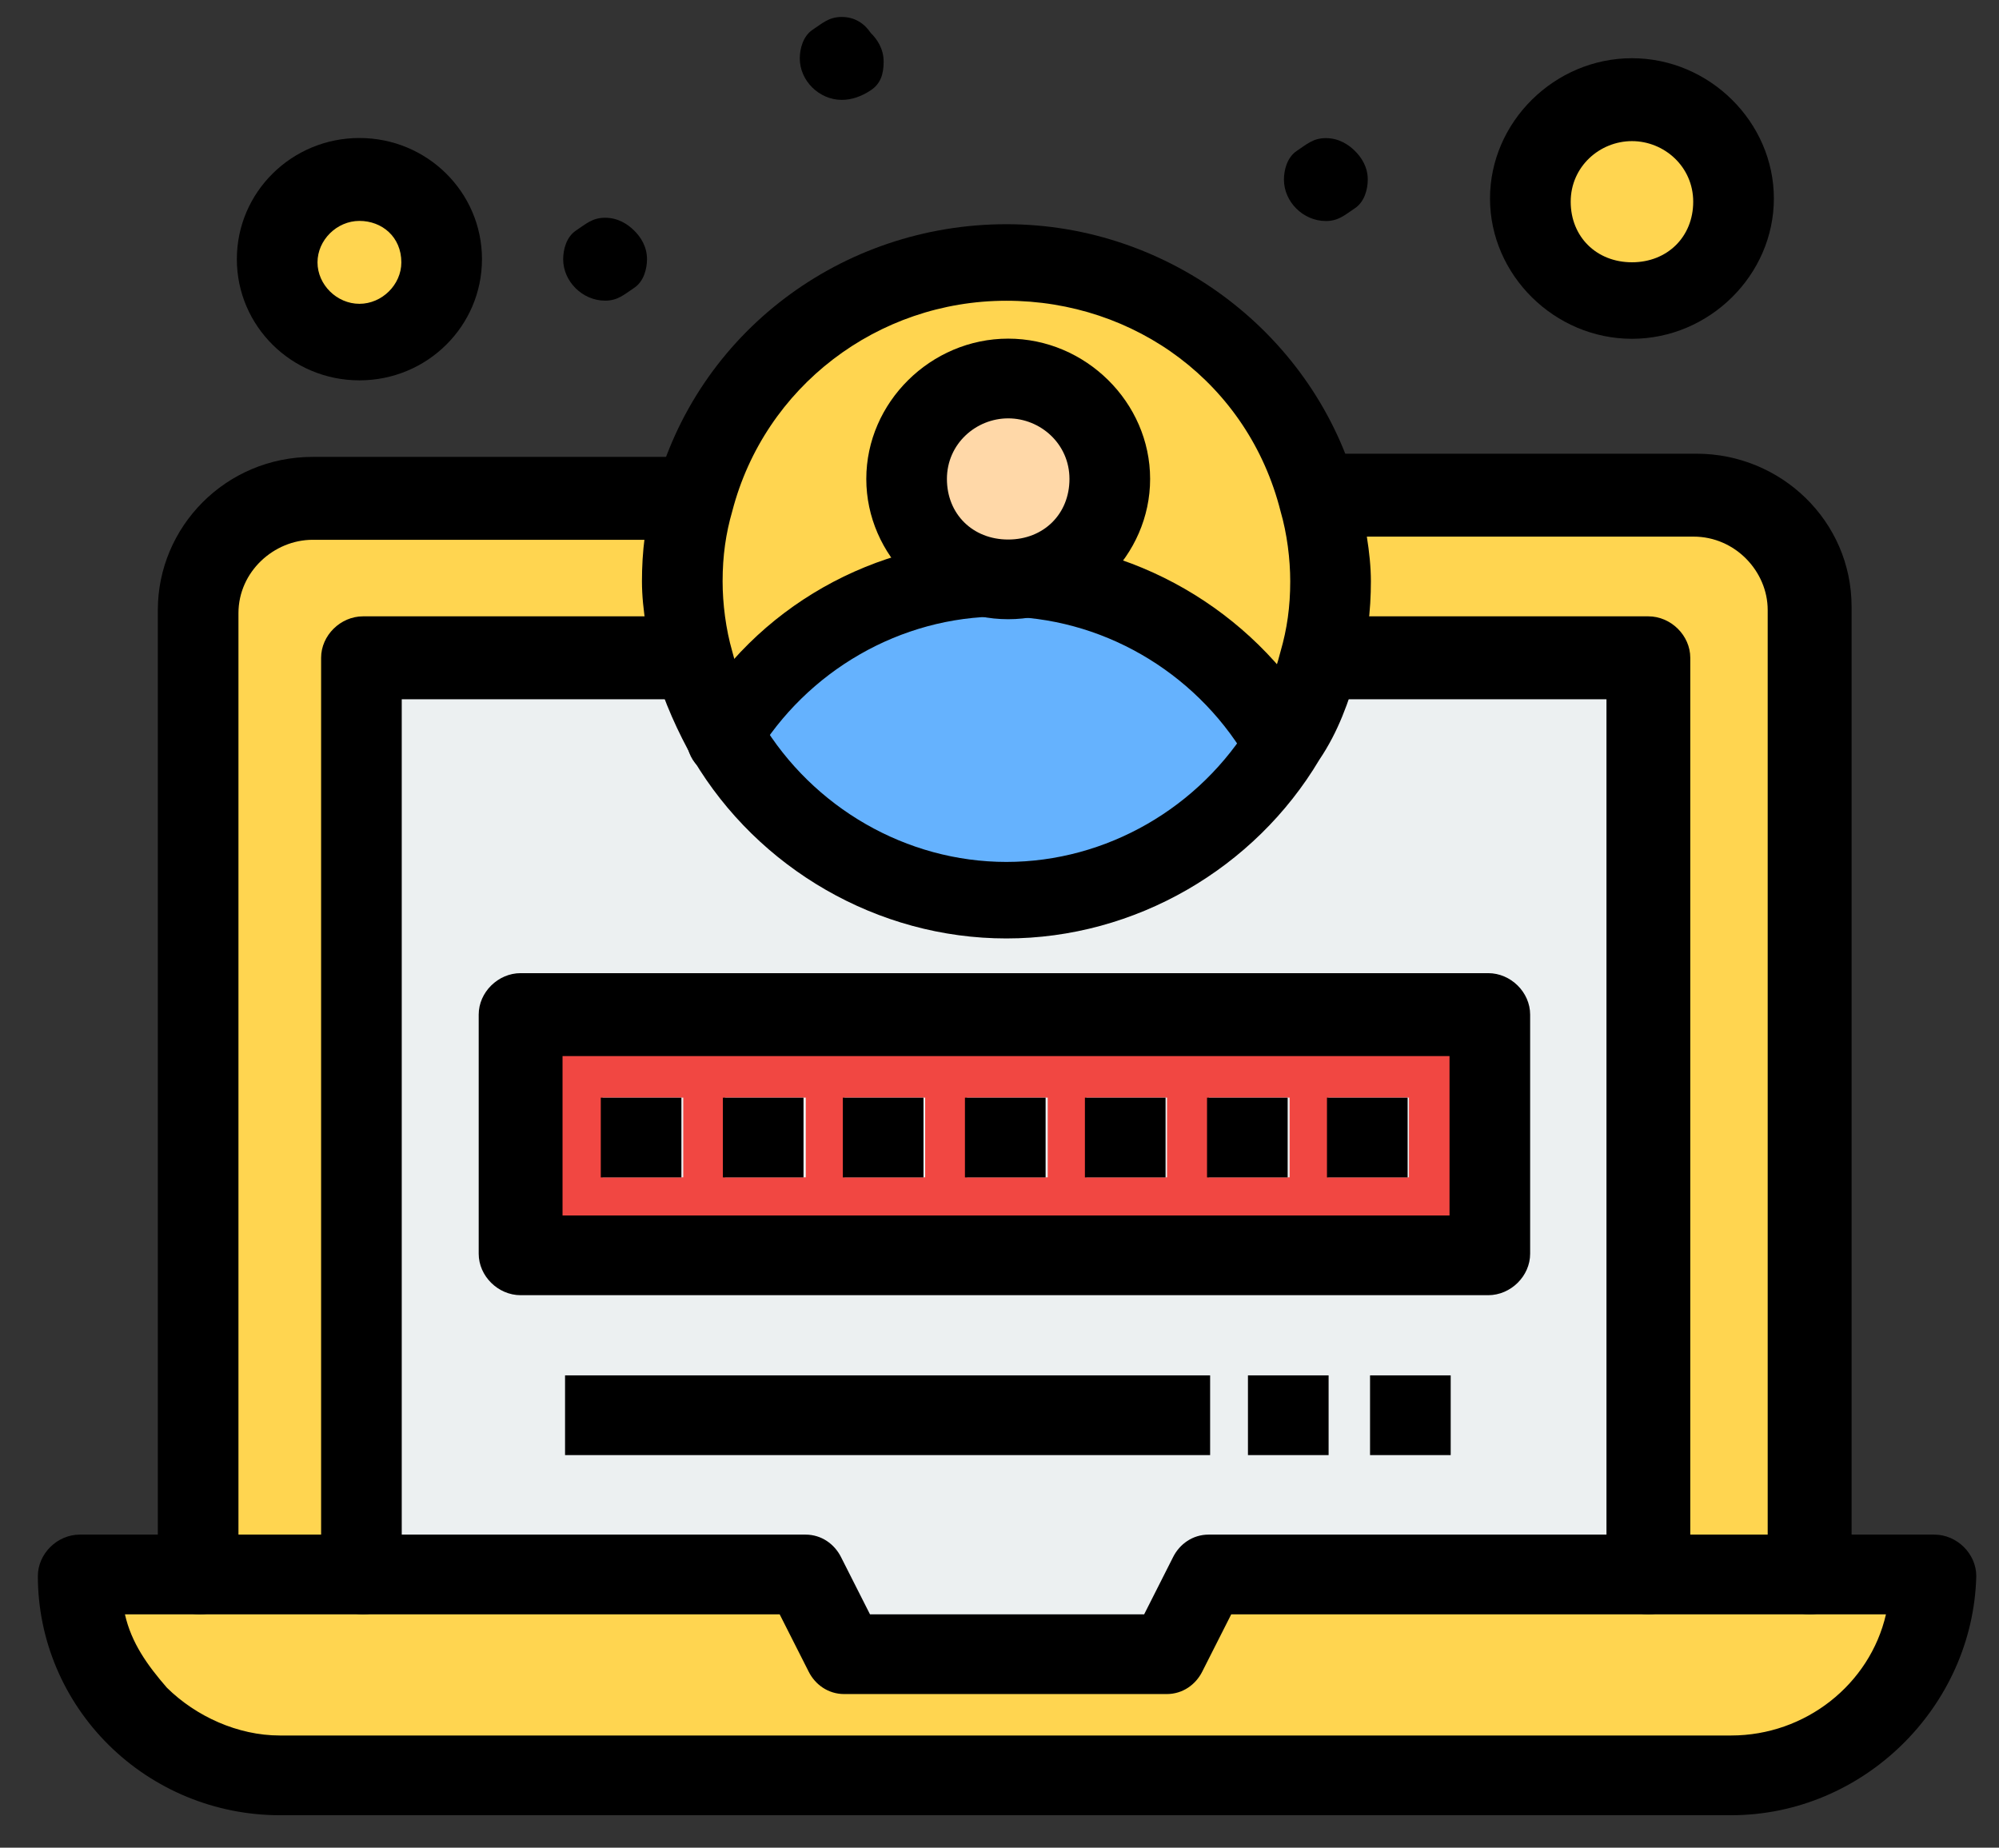 <svg width="66" height="61" viewBox="0 0 66 61" fill="none" xmlns="http://www.w3.org/2000/svg">
<rect x="0" y="0" width="66" height="61" fill="#333333" stroke="none"/>
<path d="M43.791 21.719H43.471C43.258 22.666 42.832 23.509 42.406 24.351C40.596 27.509 37.082 29.614 33.142 29.614C29.201 29.614 25.794 27.509 23.877 24.351C23.451 23.509 23.025 22.666 22.812 21.719H22.493H11.844V52.036H26.539L27.924 54.668H38.572L39.957 52.036H54.438V21.719H43.791Z" fill="#ECF0F1"/>
<path d="M49.18 33.605V41.5H17.234V33.605H49.18ZM39.917 36.237V38.868H42.579V36.237H39.917ZM38.532 38.868V36.237H35.87V38.868H38.532ZM34.592 38.868V36.237H31.93V38.868H34.592ZM30.546 38.868V36.237H27.883V38.868H30.546ZM26.605 38.868V36.237H23.943V38.868H26.605ZM22.559 38.868V36.237H19.897V38.868H22.559ZM43.857 38.868H46.519V36.237H43.857V38.868Z" fill="#F14742"/>
<path d="M59.865 52.036H63.91C63.91 55.721 60.929 58.668 57.201 58.668H9.282C7.472 58.668 5.768 57.931 4.597 56.773C3.425 55.615 2.68 53.931 2.68 52.141H6.62H11.944H26.64L28.024 54.773H38.673L40.057 52.141H54.539H59.865V52.036Z" fill="#FFD550"/>
<path d="M22.606 16.458H22.925C22.712 17.3 22.606 18.143 22.606 19.09C22.606 20.038 22.712 20.88 22.925 21.722H22.606H11.957V52.039H6.633V20.143C6.633 18.143 8.337 16.458 10.36 16.458H22.606Z" fill="#FFD550"/>
<path d="M59.903 20.143V52.039H54.577V21.722H43.929H43.609C43.823 20.88 43.929 20.038 43.929 19.09C43.929 18.143 43.823 17.3 43.609 16.458H43.929H56.175C58.199 16.458 59.903 18.143 59.903 20.143Z" fill="#FFD550"/>
<path d="M11.904 5.922C13.395 5.922 14.567 7.08 14.567 8.554C14.567 10.028 13.395 11.185 11.904 11.185C10.414 11.185 9.242 10.028 9.242 8.554C9.242 7.08 10.414 5.922 11.904 5.922Z" fill="#FFD550"/>
<path d="M53.926 3.288C55.736 3.288 57.226 4.762 57.226 6.551C57.226 8.341 55.736 9.814 53.926 9.814C52.116 9.814 50.625 8.341 50.625 6.551C50.625 4.762 52.009 3.288 53.926 3.288Z" fill="#FFD550"/>
<path d="M43.595 16.458C43.809 17.3 43.915 18.143 43.915 19.09C43.915 20.038 43.809 20.88 43.595 21.722C43.382 22.669 42.956 23.511 42.531 24.354C40.72 21.195 37.206 19.09 33.266 19.09C35.076 19.09 36.567 17.616 36.567 15.827C36.567 14.037 35.076 12.563 33.266 12.563C31.456 12.563 29.965 14.037 29.965 15.827C29.965 17.616 31.456 19.09 33.266 19.09C29.326 19.09 25.918 21.195 24.002 24.354C23.575 23.511 23.15 22.669 22.936 21.722C22.724 20.88 22.617 20.038 22.617 19.09C22.617 18.143 22.724 17.3 22.936 16.458C24.108 11.932 28.261 8.563 33.266 8.563C38.271 8.563 42.423 11.932 43.595 16.458Z" fill="#FFD550"/>
<path d="M33.132 19.084C37.072 19.084 40.48 21.19 42.397 24.348C40.586 27.506 37.072 29.611 33.132 29.611C29.192 29.611 25.784 27.506 23.867 24.348C25.784 21.19 29.192 19.084 33.132 19.084Z" fill="#65B2FE"/>
<path d="M33.145 12.546C34.955 12.546 36.446 14.019 36.446 15.809C36.446 17.599 34.955 19.072 33.145 19.072C31.334 19.072 29.844 17.599 29.844 15.809C29.844 14.019 31.334 12.546 33.145 12.546Z" fill="#FFD8A8"/>
<path d="M45.234 45.407H47.897V48.039H45.234V45.407Z" fill="black"/>
<path d="M43.812 36.239H46.475V38.871H43.812V36.239Z" fill="black"/>
<path d="M44.733 4.981C44.947 5.192 45.159 5.507 45.159 5.928C45.159 6.244 45.053 6.665 44.733 6.876C44.414 7.086 44.2 7.297 43.775 7.297C43.029 7.297 42.391 6.665 42.391 5.928C42.391 5.613 42.497 5.192 42.816 4.981C43.136 4.77 43.349 4.56 43.775 4.56C44.2 4.56 44.52 4.77 44.733 4.981Z" fill="black"/>
<path d="M41.203 45.407H43.866V48.039H41.203V45.407Z" fill="black"/>
<path d="M39.852 36.239H42.514V38.871H39.852V36.239Z" fill="black"/>
<path d="M18.656 45.407H39.954V48.039H18.656V45.407Z" fill="black"/>
<path d="M35.82 36.239H38.483V38.871H35.82V36.239Z" fill="black"/>
<path d="M31.859 36.239H34.522V38.871H31.859V36.239Z" fill="black"/>
<path d="M27.828 36.239H30.49V38.871H27.828V36.239Z" fill="black"/>
<path d="M28.748 1.086C28.962 1.297 29.175 1.613 29.175 2.034C29.175 2.455 29.069 2.771 28.748 2.981C28.43 3.192 28.11 3.297 27.791 3.297C27.045 3.297 26.406 2.665 26.406 1.928C26.406 1.613 26.513 1.192 26.831 0.981C27.152 0.77 27.364 0.56 27.791 0.56C28.216 0.56 28.536 0.77 28.748 1.086Z" fill="black"/>
<path d="M23.867 36.239H26.529V38.871H23.867V36.239Z" fill="black"/>
<path d="M19.836 36.239H22.498V38.871H19.836V36.239Z" fill="black"/>
<path d="M20.936 7.61C21.15 7.82 21.362 8.136 21.362 8.557C21.362 8.873 21.256 9.294 20.936 9.505C20.617 9.715 20.403 9.926 19.978 9.926C19.233 9.926 18.594 9.294 18.594 8.557C18.594 8.241 18.7 7.82 19.019 7.61C19.339 7.399 19.552 7.189 19.978 7.189C20.403 7.189 20.723 7.399 20.936 7.61Z" fill="black"/>
<path d="M33.287 13.812C32.222 13.812 31.264 14.654 31.264 15.812C31.264 16.97 32.115 17.812 33.287 17.812C34.458 17.812 35.31 16.97 35.31 15.812C35.31 14.654 34.351 13.812 33.287 13.812ZM33.287 20.443C30.731 20.443 28.602 18.338 28.602 15.812C28.602 13.285 30.731 11.18 33.287 11.18C35.843 11.18 37.973 13.285 37.973 15.812C37.973 18.338 35.843 20.443 33.287 20.443Z" fill="black"/>
<path d="M59.748 53.297C59.003 53.297 58.363 52.665 58.363 51.928V20.137C58.363 18.874 57.299 17.716 55.914 17.716H43.775C43.029 17.716 42.391 17.085 42.391 16.348C42.391 15.611 43.029 14.979 43.775 14.979H56.021C58.789 14.979 61.133 17.19 61.133 20.032V51.928C61.133 52.665 60.494 53.297 59.748 53.297Z" fill="black"/>
<path d="M54.423 53.297C53.678 53.297 53.04 52.665 53.04 51.928V23.085H43.775C43.029 23.085 42.391 22.453 42.391 21.716C42.391 20.98 43.029 20.348 43.775 20.348H54.423C55.168 20.348 55.807 20.98 55.807 21.716V52.034C55.807 52.665 55.168 53.297 54.423 53.297Z" fill="black"/>
<path d="M11.986 53.297C11.241 53.297 10.602 52.665 10.602 51.928V21.716C10.602 20.98 11.241 20.348 11.986 20.348H22.635C23.38 20.348 24.019 20.98 24.019 21.716C24.019 22.453 23.38 23.085 22.635 23.085H13.264V52.034C13.37 52.665 12.731 53.297 11.986 53.297Z" fill="black"/>
<path d="M6.595 53.297C5.85 53.297 5.211 52.665 5.211 51.928V20.137C5.211 17.4 7.447 15.084 10.323 15.084H22.569C23.314 15.084 23.953 15.716 23.953 16.453C23.953 17.19 23.314 17.821 22.569 17.821H10.323C9.045 17.821 7.873 18.874 7.873 20.243V52.139C7.979 52.665 7.341 53.297 6.595 53.297Z" fill="black"/>
<path d="M4.125 53.296C4.338 54.243 4.87 54.98 5.509 55.717C6.468 56.664 7.852 57.296 9.237 57.296H57.156C59.605 57.296 61.735 55.612 62.268 53.296H40.651L39.692 55.191C39.479 55.612 39.054 55.928 38.521 55.928H27.872C27.34 55.928 26.913 55.612 26.701 55.191L25.742 53.296H4.125ZM57.156 59.928H9.237C7.107 59.928 5.084 59.086 3.592 57.612C2.102 56.138 1.25 54.138 1.25 52.033C1.25 51.296 1.889 50.664 2.634 50.664H26.594C27.127 50.664 27.552 50.98 27.765 51.401L28.724 53.296H37.776L38.734 51.401C38.947 50.98 39.373 50.664 39.906 50.664H63.865C64.611 50.664 65.25 51.296 65.25 52.033C65.143 56.349 61.523 59.928 57.156 59.928Z" fill="black"/>
<path d="M23.982 25.723C23.77 25.723 23.556 25.617 23.343 25.512C22.704 25.196 22.492 24.354 22.811 23.723C24.94 20.038 28.88 17.828 33.139 17.828C37.4 17.828 41.34 20.143 43.469 23.723C43.789 24.354 43.576 25.196 42.937 25.512C42.298 25.828 41.446 25.617 41.126 24.986C39.423 22.143 36.334 20.354 33.033 20.354C29.733 20.354 26.644 22.143 24.94 24.986C24.94 25.407 24.515 25.723 23.982 25.723Z" fill="black"/>
<path d="M33.228 9.929C28.968 9.929 25.242 12.771 24.177 16.877C23.964 17.613 23.858 18.35 23.858 19.192C23.858 19.929 23.964 20.771 24.177 21.508C24.39 22.35 24.709 23.087 25.136 23.824C26.839 26.666 29.927 28.456 33.228 28.456C36.53 28.456 39.617 26.666 41.322 23.824C41.747 23.087 42.067 22.35 42.279 21.508C42.493 20.771 42.599 20.035 42.599 19.192C42.599 18.456 42.493 17.613 42.279 16.877C41.214 12.666 37.488 9.929 33.228 9.929ZM33.228 30.982C28.968 30.982 25.028 28.666 22.898 25.087C22.367 24.14 21.941 23.193 21.621 22.14C21.408 21.192 21.195 20.14 21.195 19.192C21.195 18.245 21.302 17.192 21.621 16.245C23.006 10.981 27.797 7.402 33.228 7.402C38.659 7.402 43.451 11.087 44.835 16.245C45.049 17.192 45.262 18.245 45.262 19.192C45.262 20.14 45.155 21.192 44.835 22.14C44.516 23.193 44.196 24.14 43.557 25.087C41.428 28.666 37.488 30.982 33.228 30.982Z" fill="black"/>
<path d="M18.573 40.128H47.858V34.865H18.573V40.128ZM49.135 42.76H17.189C16.444 42.76 15.805 42.128 15.805 41.391V33.496C15.805 32.759 16.444 32.128 17.189 32.128H49.135C49.881 32.128 50.52 32.759 50.52 33.496V41.391C50.52 42.128 49.881 42.76 49.135 42.76Z" fill="black"/>
<path d="M11.867 7.293C11.121 7.293 10.483 7.925 10.483 8.662C10.483 9.399 11.121 10.03 11.867 10.03C12.612 10.03 13.251 9.399 13.251 8.662C13.251 7.82 12.612 7.293 11.867 7.293ZM11.867 12.557C9.631 12.557 7.82 10.767 7.82 8.556C7.82 6.346 9.631 4.556 11.867 4.556C14.103 4.556 15.913 6.346 15.913 8.556C15.913 10.767 14.103 12.557 11.867 12.557Z" fill="black"/>
<path d="M53.882 4.659C52.816 4.659 51.859 5.501 51.859 6.659C51.859 7.817 52.71 8.659 53.882 8.659C55.052 8.659 55.904 7.817 55.904 6.659C55.904 5.501 54.946 4.659 53.882 4.659ZM53.882 11.185C51.326 11.185 49.195 9.08 49.195 6.554C49.195 4.027 51.326 1.922 53.882 1.922C56.437 1.922 58.567 4.027 58.567 6.554C58.567 9.08 56.437 11.185 53.882 11.185Z" fill="black"/>
</svg>

